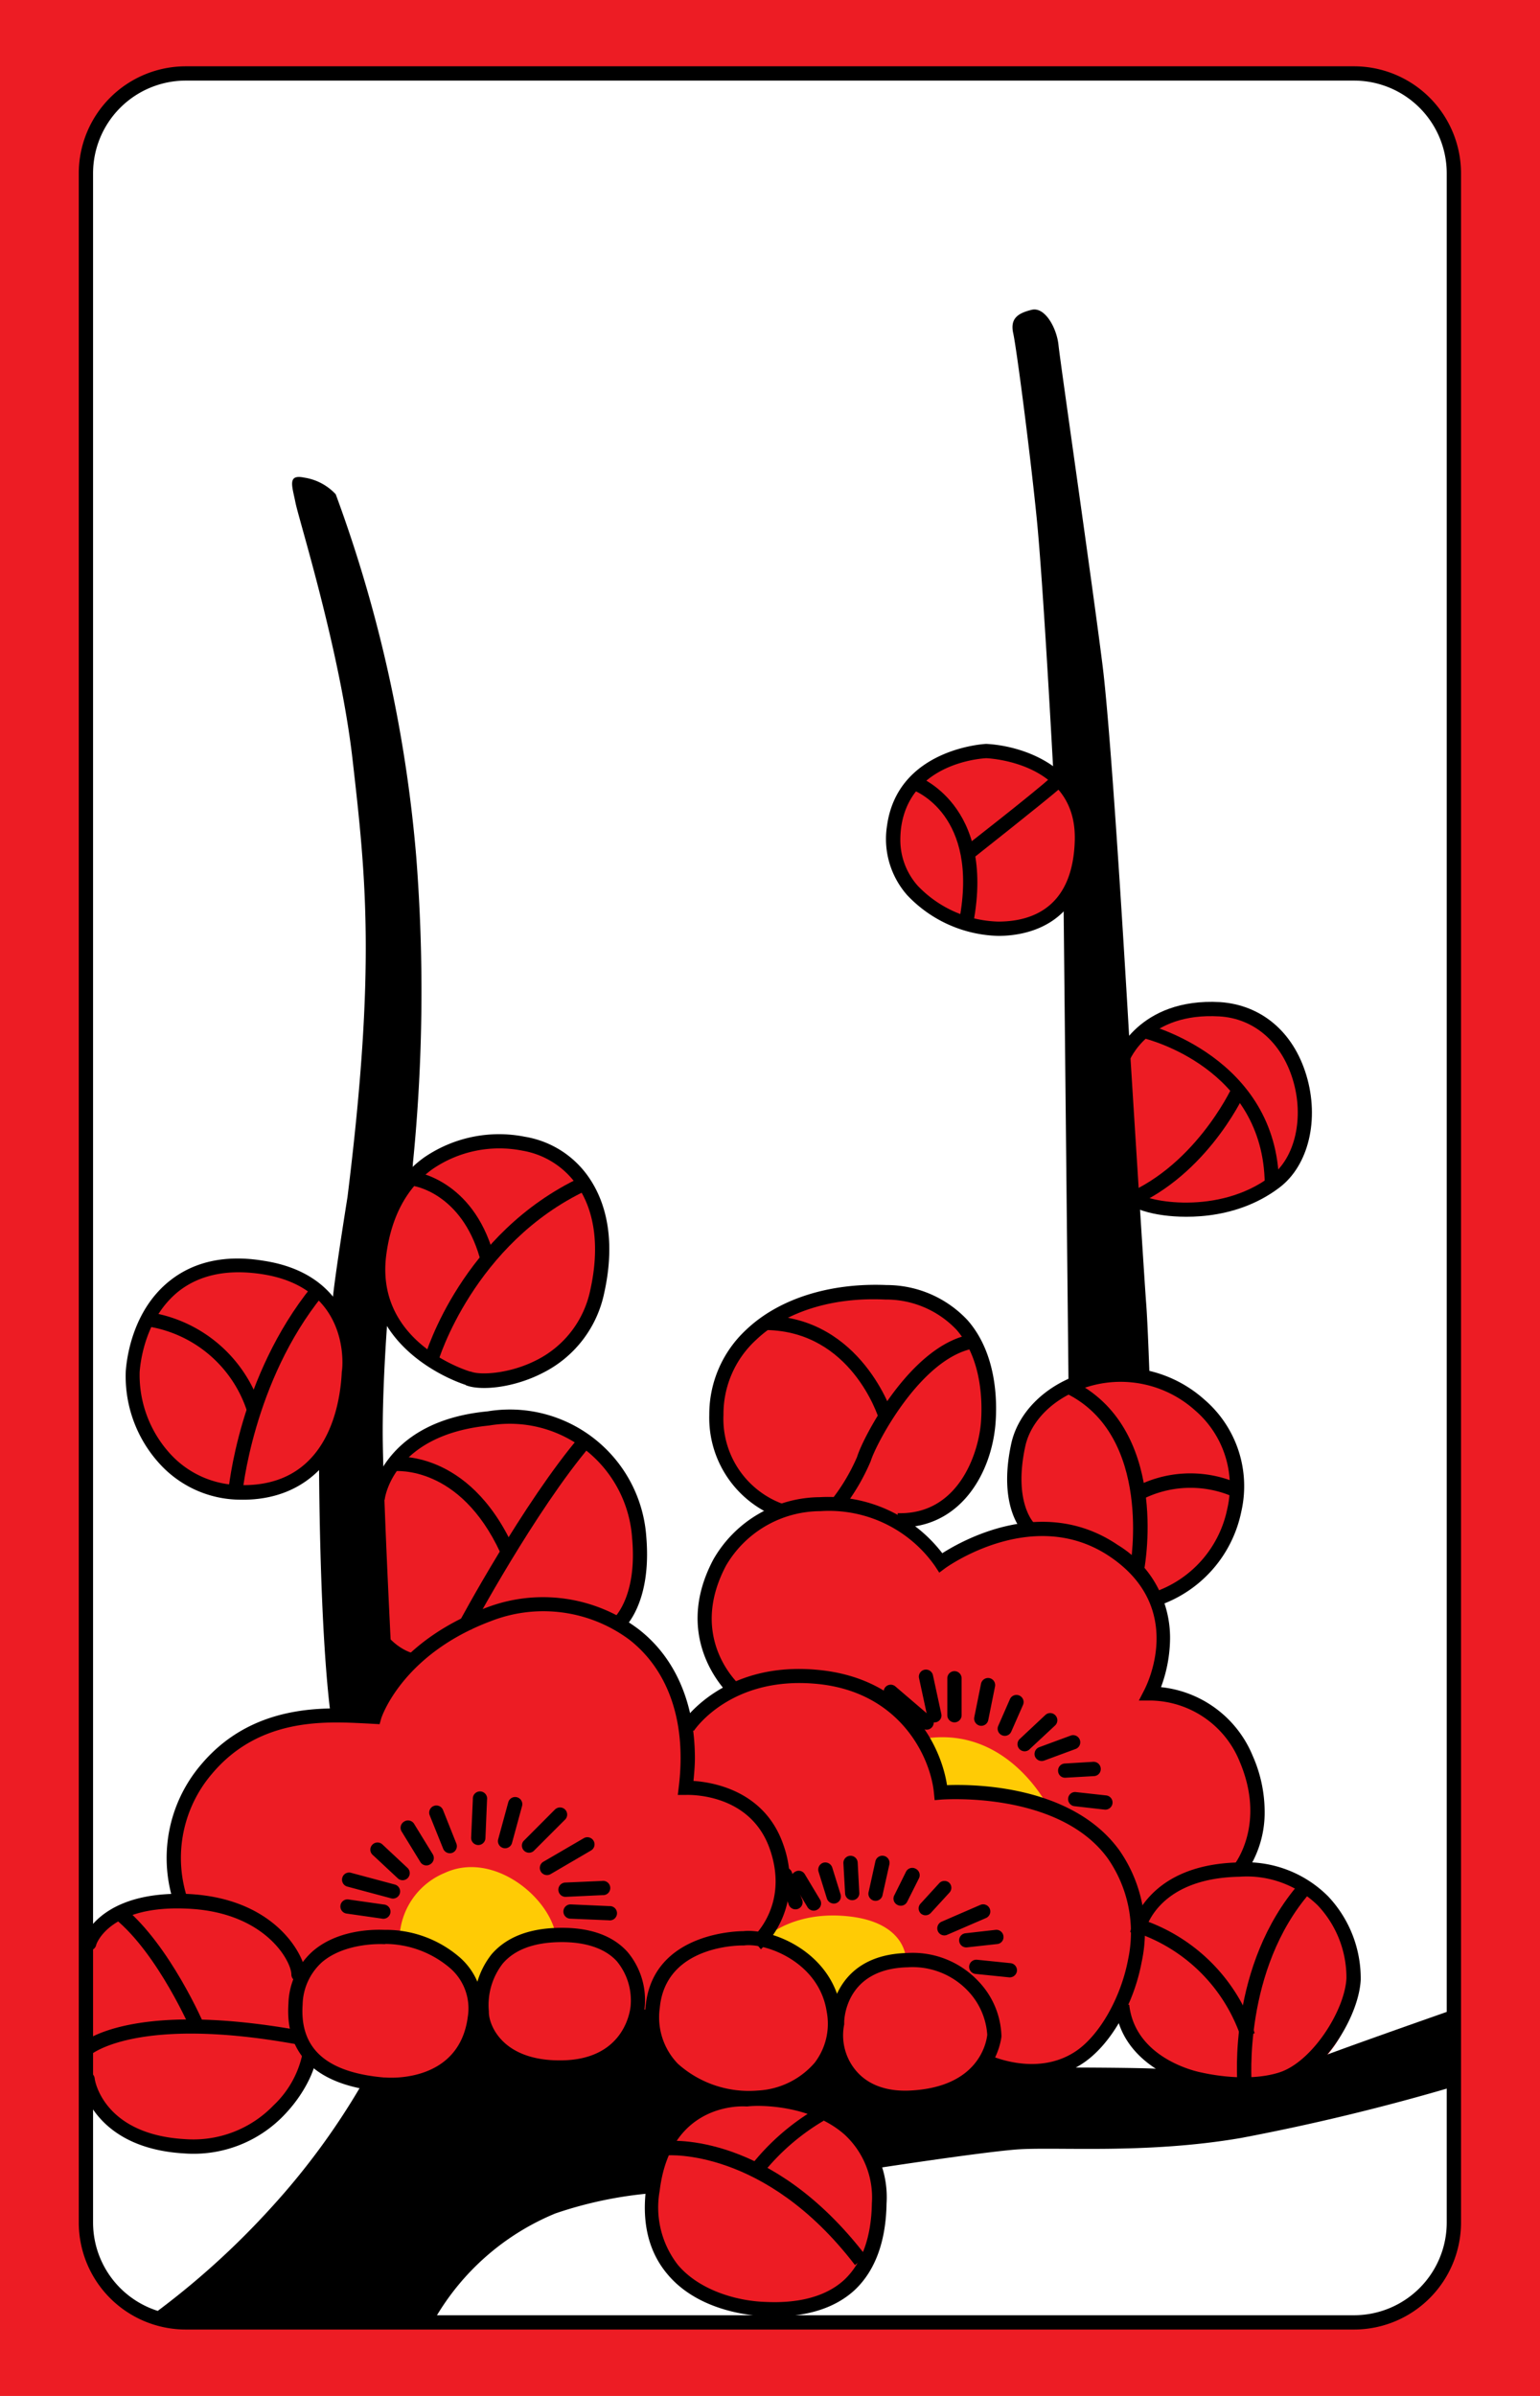 <svg id="_2_3" xmlns="http://www.w3.org/2000/svg" viewBox="0 0 153.07 238.11"><defs><style>.cls-1{fill:#ed1c24;}.cls-2{fill:#fff;}.cls-3{fill:#ffcb05;}</style></defs><title>_2_3</title><rect class="cls-1" width="153.07" height="238.11"/><path class="cls-2" d="M224.12,295.68l-.34,206s.84,8.66,8.5,9.16,26,.17,26,.17h92.84s8.66-1.33,8.83-9.83l.17-204.84a10,10,0,0,0-9.34-8.83l-118-.17S226,287.84,224.12,295.68Z" transform="translate(-215.41 -280.21)"/><path class="cls-1" d="M252.45,428.84s2.5-7.66,12.33-7.66,17.67,6.67,12.5,20.17a17.54,17.54,0,0,1,6.34,10.16l4.83-3.5s-4.67-4.83-2.17-11,6.67-6.67,6.67-6.67-7.67-2.66-6.33-10.66,8.66-11.67,17.5-10.84,11.16,9.67,8.5,16.84c0,0-2,6-8,5.83l4.33,3.84a26.33,26.33,0,0,1,8.33-3.34s-2.33-4.83-.16-9.5,8.16-6,8.16-6a14.25,14.25,0,0,1,7.34,2c3.5,2.17,7.33,7.5,5.5,12.5s-6.84,8-7.5,8c0,0,1.5,6.17-.84,9.33a11.29,11.29,0,0,1,9.67,7.17c2.83,7-.83,10.33-.83,10.33s6.16-.49,9.33,4.34,3.33,12.5-3.83,17a20.11,20.11,0,0,1-14.67,2.5l2.5-4s-4.83-2.67-5.17-6.17a10.84,10.84,0,0,1-7.83,7.17,133.65,133.65,0,0,0-15,4.66l-1.67,3.84s1.84,9-2.5,12.33-20.83,5.17-19.66-10.67l-21.5-6.66-6.17-2.84a28.77,28.77,0,0,1-6.17-2.66s-1.66,8.5-10.5,8.66-11.66-4.16-11.66-7-.34-12.66-.34-12.66,1.34-4.83,9.34-4.5c0,0-2.5-9.17,4.16-14.84,0,0,4-4.33,12.84-3.66Z" transform="translate(-215.41 -280.21)"/><path class="cls-3" d="M255.12,472.84a7.26,7.26,0,0,1,4.5-6.5c4.66-2.16,10.16,2.17,11,6,0,0-6.67,1.34-7.17,6s-.67-.33-.67-.33S260.28,472.68,255.12,472.84Z" transform="translate(-215.41 -280.21)"/><path class="cls-3" d="M291.62,472.68s2.83-2.67,8.33-2,5.5,4.16,5.5,4.16a7.16,7.16,0,0,0-6.83,5c-1.67,5.17.33.67-1-2S293.12,472.85,291.62,472.68Z" transform="translate(-215.41 -280.21)"/><path class="cls-3" d="M307.28,453s1.84,2.67,1.5,5.17a23.52,23.52,0,0,1,10.84,1.66S315.62,451.68,307.28,453Z" transform="translate(-215.41 -280.21)"/><path class="cls-1" d="M249.28,410.51S247,405.84,239,405.68s-11.17,8.16-10,14,5.83,8.83,11,8.83a10.36,10.36,0,0,0,10-6.83C251.28,418,251.12,412.18,249.28,410.51Z" transform="translate(-215.41 -280.21)"/><path class="cls-1" d="M255,399s2.66-6.17,11.33-5.17,10,9.17,8.34,14.84-7.34,10-13.67,8.16-8.67-7.66-8.67-10.16S255,399,255,399Z" transform="translate(-215.41 -280.21)"/><path class="cls-1" d="M322.28,358.84a13,13,0,0,0-8.33-4,9.21,9.21,0,0,0-9.83,7.84c-.84,4.66,3.33,8.5,9.33,9.83s8.67-3.67,9.5-6S323.78,360.84,322.28,358.84Z" transform="translate(-215.41 -280.21)"/><path class="cls-1" d="M326.78,384.84l.67,14.17s4,2.67,10.83.67,7.5-6.67,6.34-12.17-7.67-7.83-11.84-6.83C332.78,380.68,328.78,382.18,326.78,384.84Z" transform="translate(-215.41 -280.21)"/><path d="M233.87,286.8a10.64,10.64,0,0,0-10.63,10.63V501.09a10.64,10.64,0,0,0,10.63,10.63H350a10.64,10.64,0,0,0,10.63-10.63V297.43A10.64,10.64,0,0,0,350,286.8Zm-9.21,214.29V297.43a9.22,9.22,0,0,1,9.21-9.21H350a9.22,9.22,0,0,1,9.21,9.21V501.09A9.22,9.22,0,0,1,350,510.3H233.87A9.22,9.22,0,0,1,224.66,501.09Z" transform="translate(-215.41 -280.21)"/><path d="M253.64,472c-.32,0-4.37-.27-7.13,2.11a7.22,7.22,0,0,0-2.43,5.22c-.25,3.58,1.17,8,9.34,8.74h.13c3,.27,8.95-.89,9.77-7.28a6.71,6.71,0,0,0-2.15-6A11.22,11.22,0,0,0,253.64,472Zm.11,1.4a10,10,0,0,1,6.45,2.45,5.29,5.29,0,0,1,1.71,4.77c-.85,6.64-7.93,6.08-8.23,6.05h-.13c-5.72-.51-8.36-2.88-8.06-7.24a5.84,5.84,0,0,1,1.94-4.23c2.36-2,6.09-1.78,6.13-1.78h.1Z" transform="translate(-215.41 -280.21)"/><path d="M270.94,471.8c-3,.06-5.22.95-6.67,2.63a8.07,8.07,0,0,0-1.69,5.84v-.09c0,1.61,1.57,6.21,8.55,6.21,7.91,0,8.37-6.77,8.37-6.84a7.42,7.42,0,0,0-1.73-5.37C276.28,472.54,274,471.74,270.94,471.8ZM264,480.18v-.09a6.72,6.72,0,0,1,1.38-4.74c1.17-1.37,3.06-2.08,5.6-2.13s4.55.59,5.74,1.9a6.1,6.1,0,0,1,1.38,4.31c0,.27-.42,5.54-7,5.54C265.3,485,264,481.42,264,480.18Z" transform="translate(-215.41 -280.21)"/><path d="M223.6,473.14a.71.71,0,0,0,1.36.41c0-.16,1.35-4,9-3.66,7.81.31,10.41,5.24,10.41,6.54a.71.71,0,0,0,1.42,0c0-1.65-2.82-7.6-11.77-8C225.19,468.12,223.66,472.94,223.6,473.14Z" transform="translate(-215.41 -280.21)"/><path d="M246.05,483.82a.72.72,0,0,0-.64.78,9.79,9.79,0,0,1-2.81,4.84,11.07,11.07,0,0,1-8.78,3.36c-8.1-.45-9-5.83-9-6.05a.71.71,0,1,0-1.41.19c0,.07,1,6.75,10.33,7.28a12.46,12.46,0,0,0,10.09-4c2.11-2.26,3.1-4.85,3-5.78A.69.69,0,0,0,246.05,483.82Z" transform="translate(-215.41 -280.21)"/><path d="M223.47,483.32a.71.71,0,0,0,0,1,.7.7,0,0,0,1,.05c.05,0,4.6-3.87,20.4-1a.7.7,0,0,0,.83-.57.71.71,0,0,0-.57-.82C228.42,479,223.66,483.14,223.47,483.32Z" transform="translate(-215.41 -280.21)"/><path d="M226.83,470.89c4.31,3.51,7.6,11.15,7.63,11.23l1.31-.55c-.14-.33-3.46-8-8-11.78Z" transform="translate(-215.41 -280.21)"/><path d="M263.7,440c-8.17,3.07-10.89,8.42-11.56,10.1l-.4,0c-3.91-.23-11.18-.65-16.33,5.46a14.3,14.3,0,0,0-2.62,14.06l1.32-.53a12.86,12.86,0,0,1,2.38-12.61c4.7-5.58,11.25-5.19,15.17-5l1.48.08.15-.53c0-.06,2.05-6.39,10.91-9.71A14.32,14.32,0,0,1,278,443.19c3.91,3.08,5.65,8.25,4.88,14.57l-.1.83.84,0c.26,0,6.34-.22,8.3,5.36s-1.64,8.76-1.79,8.89l.91,1.09a9.36,9.36,0,0,0,2.87-6.77,10.83,10.83,0,0,0-.66-3.68c-1.86-5.3-6.95-6.15-8.91-6.28.07-.76.14-1.53.14-2.25,0-5.47-1.94-10-5.6-12.83A15.75,15.75,0,0,0,263.7,440Z" transform="translate(-215.41 -280.21)"/><path d="M289.29,472.13c-.25,0-9,0-9.71,7.48a8.13,8.13,0,0,0,2.2,6.7c2.54,2.59,6.47,3.27,9.06,3.07a9.35,9.35,0,0,0,6.66-3.3A7.74,7.74,0,0,0,299,479.9C298.09,474.22,292.18,471.82,289.29,472.13Zm.09,1.42c2.1-.28,7.43,1.61,8.2,6.57a6.38,6.38,0,0,1-1.19,5.08,8,8,0,0,1-5.66,2.77,10.58,10.58,0,0,1-7.94-2.66,6.64,6.64,0,0,1-1.8-5.56c.59-6.26,8-6.2,8.28-6.2h.11Z" transform="translate(-215.41 -280.21)"/><path d="M289.62,488.14c-.42,0-8.83-.41-10,9.62-.42,3.45.3,6.3,2.14,8.47,3,3.59,8.06,4.09,9.53,4.16s6,.27,9.1-2.62c2-1.9,3.08-4.79,3.14-8.58a9.85,9.85,0,0,0-3.19-7.9C297,488.31,291.72,487.88,289.62,488.14Zm.09,1.41c1.19-.16,6.32-.15,9.65,2.8a8.49,8.49,0,0,1,2.71,6.82c-.05,3.39-1,5.94-2.69,7.56-2.64,2.49-6.72,2.3-8.07,2.24-2.72-.12-6.38-1.15-8.51-3.66a9.3,9.3,0,0,1-1.82-7.38c1.07-8.85,8.27-8.4,8.58-8.38h.15Z" transform="translate(-215.41 -280.21)"/><path d="M281.55,493l.13,1.41c.1,0,9.75-.78,18.71,10.9l1.12-.87C292.05,492.07,282,492.93,281.55,493Z" transform="translate(-215.41 -280.21)"/><path d="M290.06,495.41l1.12.87a22.1,22.1,0,0,1,6.1-5.31l-.66-1.25A23.16,23.16,0,0,0,290.06,495.41Z" transform="translate(-215.41 -280.21)"/><path d="M305.6,474.3c-7.61.18-7.69,6.81-7.69,6.88l0-.22a6.81,6.81,0,0,0,1.25,5.68c1,1.35,3,2.93,6.79,2.75,8.07-.4,8.93-6.15,9-6.8a8.2,8.2,0,0,0-2.29-5.48A8.94,8.94,0,0,0,305.6,474.3Zm-5.28,11.48a5.45,5.45,0,0,1-1-4.38l0-.11v-.11c0-.22.1-5.31,6.3-5.46a7.57,7.57,0,0,1,6,2.35,7,7,0,0,1,1.92,4.36c-.1.87-.92,5.21-7.67,5.54C303.43,488.09,301.5,487.34,300.32,485.78Z" transform="translate(-215.41 -280.21)"/><path d="M283.19,451.46l1.18.77c.15-.22,3.74-5.46,12.18-4.68s11.38,7.45,11.69,10.86l.07.7.7-.06c.11,0,11.66-.88,16.53,5.88a12.87,12.87,0,0,1,2,10c-.72,3.84-2.88,7.62-5.27,9.18-3.93,2.56-8.59.31-8.63.29l-.64,1.26c.22.11,5.42,2.65,10-.37,2.73-1.78,5.1-5.84,5.89-10.11a14.17,14.17,0,0,0-2.2-11.06c-4.71-6.54-14.55-6.6-17.15-6.5-.62-4-3.9-10.63-12.86-11.46C287.36,445.28,283.36,451.2,283.19,451.46Z" transform="translate(-215.41 -280.21)"/><path d="M338.6,465.3c-9.64.18-10.84,6.86-10.85,6.93l1.4.23c0-.23,1.06-5.59,9.48-5.74a10.07,10.07,0,0,1,7.78,2.87,10.45,10.45,0,0,1,2.83,7.22c-.16,3.21-3.42,8.32-6.67,9.36-3.42,1.09-7.73,0-7.78,0-.31-.06-6.54-1.33-7.14-6.73l-1.4.16c.71,6.45,8.16,7.94,8.23,8a17.74,17.74,0,0,0,8.52,0c3.9-1.24,7.47-6.89,7.66-10.64a11.89,11.89,0,0,0-3.23-8.28A11.53,11.53,0,0,0,338.6,465.3Z" transform="translate(-215.41 -280.21)"/><path d="M338.41,487.41l1.41-.13c0-.11-.88-11.3,5.83-19l-1.07-.93C337.47,475.51,338.37,486.92,338.41,487.41Z" transform="translate(-215.41 -280.21)"/><path d="M328.6,472.36a16.61,16.61,0,0,1,10.18,10.39l1.34-.48A17.72,17.72,0,0,0,329,471Z" transform="translate(-215.41 -280.21)"/><path d="M249.25,469.58a.71.71,0,0,0,.6.8l3.5.5a.71.71,0,1,0,.2-1.4l-3.5-.5A.7.7,0,0,0,249.25,469.58Z" transform="translate(-215.41 -280.21)"/><path d="M249.43,466.83a.71.71,0,0,0,.5.87l4.33,1.16a.71.71,0,1,0,.37-1.37l-4.33-1.16A.7.7,0,0,0,249.43,466.83Z" transform="translate(-215.41 -280.21)"/><path d="M252.43,463.53a.7.7,0,0,0,0,1l2.5,2.33a.7.7,0,1,0,1-1l-2.5-2.34A.71.71,0,0,0,252.43,463.53Z" transform="translate(-215.41 -280.21)"/><path d="M255.58,461.24a.71.71,0,0,0-.24,1l1.84,3a.7.7,0,0,0,1,.24.72.72,0,0,0,.24-1l-1.84-3A.71.71,0,0,0,255.58,461.24Z" transform="translate(-215.41 -280.21)"/><path d="M258.52,459.69a.71.71,0,0,0-.4.92l1.34,3.33a.72.72,0,0,0,.92.4.71.71,0,0,0,.39-.92l-1.33-3.34A.71.71,0,0,0,258.52,459.69Z" transform="translate(-215.41 -280.21)"/><path d="M262.41,459l-.17,3.83a.71.71,0,0,0,1.42.06l.16-3.83a.71.71,0,1,0-1.41-.06Z" transform="translate(-215.41 -280.21)"/><path d="M265.93,459.32l-1,3.67a.71.71,0,0,0,1.37.38l1-3.67a.71.71,0,0,0-1.37-.38Z" transform="translate(-215.41 -280.21)"/><path d="M270.61,460l-3.16,3.17a.71.71,0,0,0,1,1l3.17-3.17a.71.71,0,0,0-1-1Z" transform="translate(-215.41 -280.21)"/><path d="M273.42,462.9l-4,2.33a.71.71,0,0,0,.72,1.23l4-2.34a.7.7,0,0,0,.25-1A.71.71,0,0,0,273.42,462.9Z" transform="translate(-215.41 -280.21)"/><path d="M275.25,467.14l-3.67.16a.71.71,0,0,0-.67.74.71.71,0,0,0,.74.68l3.66-.17a.71.71,0,1,0-.06-1.41Z" transform="translate(-215.41 -280.21)"/><path d="M271.41,470.15a.71.71,0,0,0,.68.74l3.83.16a.71.71,0,1,0,.06-1.41l-3.83-.17A.71.71,0,0,0,271.41,470.15Z" transform="translate(-215.41 -280.21)"/><path d="M293.2,465.85a.69.69,0,0,0-.41.91l1,2.67a.71.71,0,1,0,1.32-.5l-1-2.67A.7.7,0,0,0,293.2,465.85Z" transform="translate(-215.41 -280.21)"/><path d="M294.42,466.24a.7.7,0,0,0-.25,1l1.5,2.5a.72.72,0,0,0,1,.24.71.71,0,0,0,.24-1l-1.5-2.5A.7.7,0,0,0,294.42,466.24Z" transform="translate(-215.41 -280.21)"/><path d="M297.24,465.33a.72.72,0,0,0-.47.89l.83,2.67a.73.73,0,0,0,.89.47.71.71,0,0,0,.47-.89l-.83-2.67A.73.73,0,0,0,297.24,465.33Z" transform="translate(-215.41 -280.21)"/><path d="M299.91,464.64a.71.71,0,0,0-.67.74l.17,3a.7.7,0,0,0,.75.67.69.69,0,0,0,.66-.75l-.16-3A.71.71,0,0,0,299.91,464.64Z" transform="translate(-215.41 -280.21)"/><path d="M302.42,465.19l-.66,3a.71.71,0,1,0,1.38.31l.67-3a.71.71,0,0,0-1.39-.31Z" transform="translate(-215.41 -280.21)"/><path d="M305.48,466.19l-1.16,2.34a.7.7,0,0,0,.31,1,.71.71,0,0,0,.95-.32l1.17-2.33a.71.71,0,0,0-.32-.95A.7.7,0,0,0,305.48,466.19Z" transform="translate(-215.41 -280.21)"/><path d="M308.76,467.37l-1.83,2a.7.7,0,0,0,0,1,.71.71,0,0,0,1-.05l1.83-2a.7.7,0,0,0,0-1A.71.71,0,0,0,308.76,467.37Z" transform="translate(-215.41 -280.21)"/><path d="M312.83,469.53,309,471.19a.72.72,0,0,0-.37.94.7.7,0,0,0,.93.36l3.84-1.66a.71.71,0,1,0-.57-1.3Z" transform="translate(-215.41 -280.21)"/><path d="M314.37,472l-3,.34a.7.7,0,1,0,.16,1.4l3-.33a.69.69,0,0,0,.62-.78A.71.71,0,0,0,314.37,472Z" transform="translate(-215.41 -280.21)"/><path d="M311.74,475.61a.71.71,0,0,0,.64.77l3.33.34a.72.72,0,0,0,.78-.64.71.71,0,0,0-.64-.77l-3.33-.34A.72.72,0,0,0,311.74,475.61Z" transform="translate(-215.41 -280.21)"/><path d="M296.89,429a12.29,12.29,0,0,0-10.57,6.18c-4.38,8.24,1.77,13.65,1.83,13.7l.93-1.07c-.22-.19-5.34-4.75-1.51-12a10.89,10.89,0,0,1,9.38-5.42,12.85,12.85,0,0,1,11.41,5.48l.41.63.6-.45c.09-.06,8.71-6.3,16.35-1.15s3.6,12.92,3.43,13.26l-.54,1.05,1.19,0a9.7,9.7,0,0,1,8.83,6.07c2.62,6.17-.44,10.11-.57,10.28l1.11.89a10.54,10.54,0,0,0,1.94-6.3,13.76,13.76,0,0,0-1.18-5.43,11.11,11.11,0,0,0-9.12-6.84,14.24,14.24,0,0,0,.9-4.84,10.79,10.79,0,0,0-5.2-9.29c-7.36-5-15.38-.49-17.44.82A14.32,14.32,0,0,0,296.89,429Z" transform="translate(-215.41 -280.21)"/><path d="M303.41,447.88a.71.71,0,0,0,.08,1l3.5,3a.71.71,0,1,0,.92-1.07l-3.5-3A.71.71,0,0,0,303.41,447.88Z" transform="translate(-215.41 -280.21)"/><path d="M307.3,446.15a.7.7,0,0,0-.54.84l.83,3.84a.71.71,0,0,0,.84.54.69.69,0,0,0,.54-.84l-.83-3.84A.71.71,0,0,0,307.3,446.15Z" transform="translate(-215.41 -280.21)"/><path d="M309.57,447v3.67a.71.71,0,1,0,1.42,0V447a.71.71,0,1,0-1.42,0Z" transform="translate(-215.41 -280.21)"/><path d="M312.92,447.54l-.67,3.33a.72.72,0,0,0,.56.84.71.71,0,0,0,.83-.56l.67-3.33a.71.71,0,0,0-.56-.84A.72.72,0,0,0,312.92,447.54Z" transform="translate(-215.41 -280.21)"/><path d="M315.8,449.06l-1.17,2.67a.71.71,0,0,0,.37.93.7.7,0,0,0,.93-.37l1.17-2.66a.71.71,0,0,0-1.3-.57Z" transform="translate(-215.41 -280.21)"/><path d="M319.3,450.66,316.8,453a.71.71,0,1,0,1,1l2.5-2.33a.71.71,0,0,0,0-1A.7.7,0,0,0,319.3,450.66Z" transform="translate(-215.41 -280.21)"/><path d="M321.87,452.68l-3.17,1.17a.72.72,0,0,0-.42.91.72.72,0,0,0,.91.42l3.17-1.17a.71.71,0,0,0-.49-1.33Z" transform="translate(-215.41 -280.21)"/><path d="M324.07,455.3l-2.83.17a.7.7,0,0,0-.66.75.69.69,0,0,0,.74.66l2.84-.16a.7.7,0,0,0,.66-.75A.71.71,0,0,0,324.07,455.3Z" transform="translate(-215.41 -280.21)"/><path d="M321.58,458.93a.71.71,0,0,0,.62.78l3,.34a.72.72,0,0,0,.79-.63.71.71,0,0,0-.63-.78l-3-.33A.69.69,0,0,0,321.58,458.93Z" transform="translate(-215.41 -280.21)"/><path d="M322.83,416.76c-3.59,1.19-6.24,3.84-6.91,6.94-1.4,6.5,1.28,8.91,1.4,9l.93-1.06s-2.15-2-.94-7.66c.56-2.6,2.85-4.85,6-5.88a11.07,11.07,0,0,1,10.88,2.27,9.93,9.93,0,0,1,3.21,9.77,11.08,11.08,0,0,1-7.45,8.35l.42,1.35a12.51,12.51,0,0,0,8.42-9.4,11.34,11.34,0,0,0-3.67-11.14A12.49,12.49,0,0,0,322.83,416.76Z" transform="translate(-215.41 -280.21)"/><path d="M289.59,412.35a11.46,11.46,0,0,0-3.68,8.49A10.56,10.56,0,0,0,292.73,431l.43-1.35a9,9,0,0,1-5.84-8.83,10,10,0,0,1,3.25-7.46c2.95-2.81,7.63-4.26,12.84-4a9.63,9.63,0,0,1,7.07,3c2.62,3,2.57,7.45,2.43,9.23-.26,3.19-2.31,9.18-8.27,9l0,1.41c6.1.17,9.31-5.23,9.72-10.32.16-2,.2-6.88-2.78-10.27a11,11,0,0,0-8.05-3.49C297.89,407.68,292.82,409.28,289.59,412.35Z" transform="translate(-215.41 -280.21)"/><path d="M321.31,418.65c8.73,4.21,6.47,17.1,6.44,17.23l1.4.26c.1-.57,2.48-14.09-7.23-18.77Z" transform="translate(-215.41 -280.21)"/><path d="M328.09,428.07l.72,1.22a10.56,10.56,0,0,1,8.86-.46l.56-1.3A11.78,11.78,0,0,0,328.09,428.07Z" transform="translate(-215.41 -280.21)"/><path d="M300.6,425a19.15,19.15,0,0,1-2.55,4.28l1.13.86a21,21,0,0,0,2.78-4.73c.49-1.64,4.88-10.09,10.13-11.17l-.28-1.39C305.85,414,301.16,423.12,300.6,425Z" transform="translate(-215.41 -280.21)"/><path d="M291.6,412.39c8.37.15,11.06,8.48,11.17,8.83l1.36-.42c0-.09-3.1-9.66-12.5-9.83Z" transform="translate(-215.41 -280.21)"/><path d="M251.12,440.76c1.61,4.31,4.87,5.08,5,5.11l.31-1.38c-.11,0-2.66-.67-4-4.23Z" transform="translate(-215.41 -280.21)"/><path d="M263.88,420.47c-10.61,1-11.63,8.55-11.63,8.62l1.4.17c0-.26.93-6.45,10.37-7.38a12.19,12.19,0,0,1,14.22,11.2c.54,5.94-1.88,8-1.91,8.05l.89,1.1c.13-.1,3-2.51,2.43-9.28a13.59,13.59,0,0,0-15.77-12.48Z" transform="translate(-215.41 -280.21)"/><path d="M261,441.51l1.25.67c.06-.12,6.36-11.84,11.92-18.38l-1.08-.91C267.43,429.53,261.05,441.39,261,441.51Z" transform="translate(-215.41 -280.21)"/><path d="M254.36,425l.17,1.41c.27,0,6.56-.62,10.61,8.1l1.28-.6C261.93,424.19,254.67,424.94,254.36,425Z" transform="translate(-215.41 -280.21)"/><path d="M232.29,407.49c-3.67,2.91-4.28,7.6-4.38,9a12.88,12.88,0,0,0,3.32,9.14,10.91,10.91,0,0,0,8,3.62c6.77.15,11.09-4.52,11.55-12.49a7,7,0,0,0,0-.87c0-2.45-.79-9.09-9.14-10.38C237.89,404.88,234.72,405.56,232.29,407.49Zm7,20.31a9.53,9.53,0,0,1-7-3.15,11.62,11.62,0,0,1-3-8.09c.09-1.22.64-5.4,3.85-8,2.11-1.67,4.91-2.25,8.34-1.72,8.85,1.37,8,9.37,7.9,9.71v.05C249.21,420.06,247.84,428,239.3,427.8Zm11.52-11.07v0Z" transform="translate(-215.41 -280.21)"/><path d="M238.08,428.62l1.41.12c0-.11,1.07-11.23,8-19.78l-1.1-.89C239.18,417,238.12,428.14,238.08,428.62Z" transform="translate(-215.41 -280.21)"/><path d="M230.2,412.05a12.41,12.41,0,0,1,9.75,8.36l1.33-.47a13.83,13.83,0,0,0-10.92-9.3Z" transform="translate(-215.41 -280.21)"/><path d="M257.55,395.25c-2.78,2-4.56,5.24-5.14,9.33-1.4,10,9.23,13.25,9.34,13.28l-.07,0c1.43.6,4.78.3,7.72-1.23a11.48,11.48,0,0,0,6.07-7.94c1-4.5.5-8.41-1.43-11.32a9.61,9.61,0,0,0-6.46-4.19A13.15,13.15,0,0,0,257.55,395.25Zm4.67,21.27h-.07c-.39-.12-9.56-2.95-8.33-11.72.52-3.76,2.06-6.58,4.56-8.39a11.75,11.75,0,0,1,8.94-1.85,8.29,8.29,0,0,1,5.54,3.59c1.71,2.57,2.14,6.11,1.23,10.23a10.07,10.07,0,0,1-5.35,7C266,416.78,263.07,416.88,262.22,416.52Z" transform="translate(-215.41 -280.21)"/><path d="M257.6,415.15l1.36.39c0-.11,3.56-11.76,14.79-17.05l-.6-1.29C261.33,402.78,257.75,414.64,257.6,415.15Z" transform="translate(-215.41 -280.21)"/><path d="M256.36,398.05c.2,0,4.9.73,6.74,7.16l1.36-.39c-2.1-7.37-7.69-8.15-7.92-8.18Z" transform="translate(-215.41 -280.21)"/><path d="M326.28,385.27l1.33.49c.08-.21,1.94-4.95,9-4.54,3.43.2,6.16,2.54,7.3,6.28s.26,7.76-2.19,9.61c-5.18,3.93-12.45,2.49-13.17,1.65l-1.15.83c.61.85,2.59,1.24,3.42,1.36,1.6.25,7.16.77,11.75-2.71,2.92-2.2,4-6.79,2.69-11.16s-4.52-7-8.57-7.28C328.54,379.34,326.3,385.21,326.28,385.27Z" transform="translate(-215.41 -280.21)"/><path d="M329,383.37c.49.11,12,3,12.12,14.48h1.42c-.17-12.58-13.08-15.82-13.21-15.85Z" transform="translate(-215.41 -280.21)"/><path d="M326.54,399.18l.48,1.33c8-2.9,11.91-11.18,12.07-11.54l-1.28-.59C337.77,388.46,334,396.48,326.54,399.18Z" transform="translate(-215.41 -280.21)"/><path d="M313.42,354.14c-.09,0-8.77.44-9.84,8.11a8.44,8.44,0,0,0,2,6.92,12.88,12.88,0,0,0,9.06,4.05c2.65,0,8.83-.93,9-9.53.17-7.08-6.32-9.34-10.17-9.55h-.07Zm-6.79,14.1a6.84,6.84,0,0,1-1.73-4.62,9.61,9.61,0,0,1,.08-1.18c.9-6.42,8-6.86,8.47-6.88,1,.05,8.79.74,8.79,7.86v.24c-.16,6.73-4.23,8.14-7.62,8.14A11.51,11.51,0,0,1,306.63,368.24Z" transform="translate(-215.41 -280.21)"/><path d="M306.05,358.68c.28.1,6.72,2.49,4.7,13l1.4.27c2.25-11.8-5.56-14.61-5.64-14.64Z" transform="translate(-215.41 -280.21)"/><path d="M311.18,364.45l.87,1.12c.29-.23,7-5.53,8.71-7l-.95-1.06C318.18,359,311.25,364.4,311.18,364.45Z" transform="translate(-215.41 -280.21)"/><path d="M321.62,418l-.5-48.5a13,13,0,0,0,1.83-6.83c0-4.17-2.83-5.5-2.83-5.5s-1-18.84-1.67-25.5-2-16.84-2.33-18.34.5-2,1.83-2.33,2.5,1.83,2.67,3.5S324,338.34,325,346.34s2.67,37.34,2.67,37.34,1.5,24,1.66,26,.34,7.33.34,7.33A22.87,22.87,0,0,0,321.62,418Z" transform="translate(-215.41 -280.21)"/><path d="M254.28,444s-.83-16.17-.83-21.5.5-11.5.5-11.5a14.65,14.65,0,0,1-.67-6.83c.5-4,3.17-6.34,3.17-8.34a171.92,171.92,0,0,0,.33-30.5,136.88,136.88,0,0,0-8-36,5.39,5.39,0,0,0-3.16-1.66c-1.67-.34-1.17.83-.84,2.5s4.44,14.72,5.67,25.5c1.33,11.66,2.33,20.66-.5,43.5,0,0-1.5,9.33-1.5,10.66,0,0,2,2.5,1.5,8s-2.83,7.34-2.83,7.34,0,16.5,1.16,25.5l4.34.16a40.88,40.88,0,0,1,2.66-4.16C256,446,257.12,444.85,254.28,444Z" transform="translate(-215.41 -280.21)"/><path d="M230.45,510.34a79.6,79.6,0,0,0,12-10.83,71.17,71.17,0,0,0,8.83-12s8.83.83,11.34-6a1.24,1.24,0,0,1,1.33.67c.33.83,3,3.67,7.17,3.5s7-3.17,7.33-4.67,1.66-1.5,1.83.17.17,6.66,7.5,7.33c0,0-7.16,2-7.66,9.67a40.08,40.08,0,0,0-9.5,2,24.73,24.73,0,0,0-12,10.5l-17.5.5Z" transform="translate(-215.41 -280.21)"/><path d="M292.62,488.51s5.16-3.67,5.5-4.17.66.34,1,1,2,3,6.33,3.17a11.08,11.08,0,0,0,7.5-3,5.13,5.13,0,0,1,2.67.17c.83.5,5,0,5,0s8.83,0,10.33.16,2,1,6.83,1.5a10.55,10.55,0,0,0,8-2.33c.5-.33,13.84-5,13.84-5l.5,7.5a218.46,218.46,0,0,1-21.34,5.17c-9.66,1.66-18.66.83-22.5,1.16s-13.66,1.84-13.66,1.84S299.45,489.34,292.62,488.51Z" transform="translate(-215.41 -280.21)"/></svg>